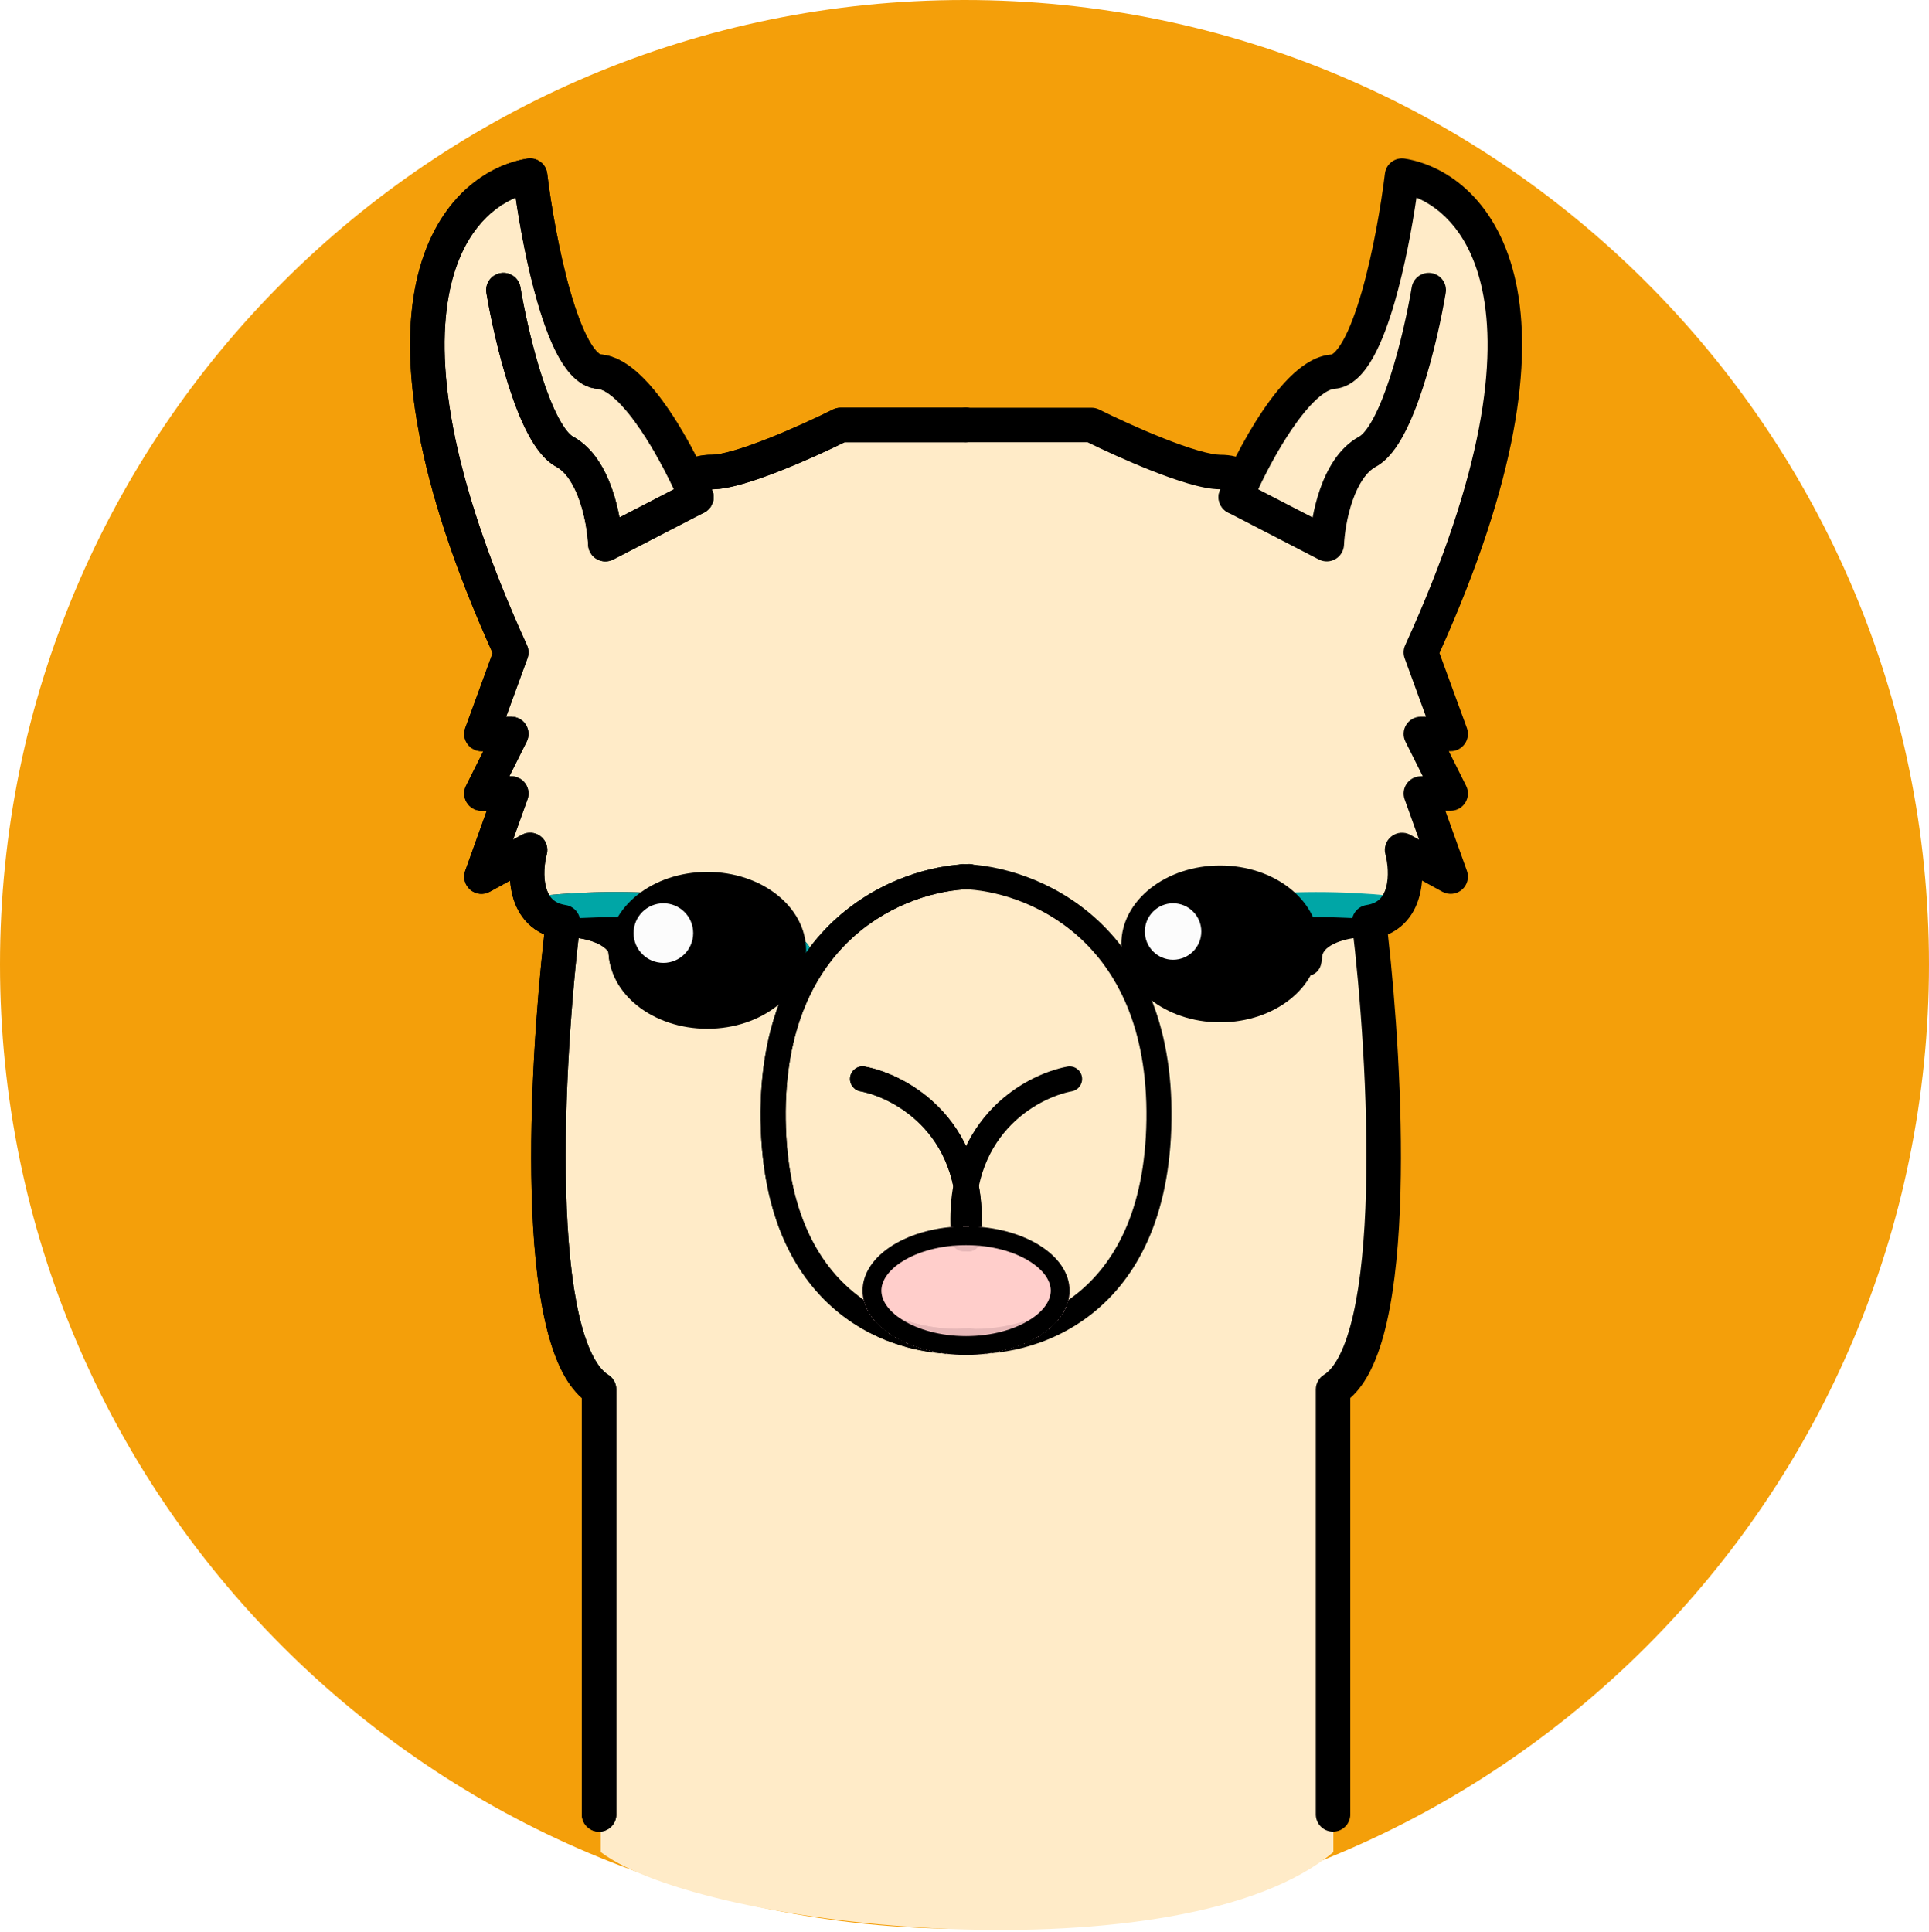 <svg width="615" height="616" viewBox="0 0 615 616" fill="none" xmlns="http://www.w3.org/2000/svg">
<path d="M615 307.5C615 477.328 477.328 615 307.5 615C137.672 615 0 477.328 0 307.5C0 137.672 137.672 0 307.5 0C477.328 0 615 137.672 615 307.5Z" fill="#F49F0A"/>
<path d="M191.512 450.069V590.5C225 615.701 377.5 630.701 425.104 590.5V450.069C442.673 439.938 442.074 342.512 439.578 295.065L456.549 276.323L453.055 263.153L461.54 236.305L453.055 209.965C501.37 96.093 468.528 61.208 446.067 58L431.093 113.214C416.718 113.214 399.482 141.581 392.66 155.764L348.737 137.528H267.879L220.961 155.764C218.565 141.986 196.004 121.656 185.023 113.214L164.559 58C114.647 64.889 143.762 162.18 164.559 209.965L157.072 236.305V255.554L164.559 278.856L179.034 302.157C169.052 395.362 183.193 439.601 191.512 450.069Z" fill="#FFEBC8"/>
<path fill-rule="evenodd" clip-rule="evenodd" d="M271.07 343.259C271.479 341.088 273.571 339.66 275.742 340.069C282.783 341.397 292.839 345.754 300.753 354.549C308.782 363.471 314.402 376.741 312.694 395.365C312.492 397.565 310.545 399.185 308.345 398.983C306.145 398.781 304.525 396.835 304.727 394.635C306.239 378.152 301.293 367.108 294.806 359.9C288.206 352.565 279.797 348.975 274.259 347.931C272.089 347.521 270.661 345.43 271.07 343.259Z" fill="black"/>
<path fill-rule="evenodd" clip-rule="evenodd" d="M207.927 288.274C208.86 289.276 209.216 290.685 208.871 292.01C207.863 295.872 206.292 301.351 204.883 305.012C204.528 305.934 204.152 306.825 203.766 307.579C203.478 308.14 202.878 309.274 201.896 310.056C201.372 310.474 200.019 311.355 198.19 310.939C196.388 310.529 195.543 309.177 195.245 308.59C194.671 307.46 194.556 306.111 194.506 305.222C194.422 303.701 193.394 302.272 190.864 300.998C188.371 299.743 185.276 299.132 183.225 298.991C181.215 298.852 179.623 297.241 179.507 295.23C179.391 293.219 180.788 291.436 182.768 291.068L204.268 287.068C205.614 286.817 206.995 287.272 207.927 288.274ZM198.206 296.333C198.511 296.599 198.809 296.879 199.095 297.174C199.204 296.821 199.312 296.465 199.419 296.107L198.206 296.333ZM196.461 304.259C196.461 304.258 196.465 304.251 196.475 304.238C196.465 304.252 196.461 304.259 196.461 304.259Z" fill="black"/>
<path fill-rule="evenodd" clip-rule="evenodd" d="M221.694 294.072C205.318 291.72 186.612 292.25 174.401 293.48C172.203 293.701 170.242 292.099 170.02 289.901C169.799 287.703 171.402 285.741 173.6 285.52C186.222 284.249 205.616 283.68 222.832 286.153C231.426 287.388 239.712 289.412 246.392 292.633C253.041 295.839 258.636 300.504 260.809 307.278C261.484 309.382 260.326 311.634 258.222 312.309C256.118 312.983 253.866 311.825 253.191 309.722C251.964 305.896 248.589 302.573 242.918 299.839C237.278 297.119 229.895 295.25 221.694 294.072Z" fill="black"/>
<path fill-rule="evenodd" clip-rule="evenodd" d="M159.597 87.075C162.593 86.575 165.427 88.6 165.926 91.596C167.145 98.908 169.563 110.204 172.819 120.225C174.45 125.246 176.237 129.777 178.107 133.278C180.098 137.005 181.724 138.678 182.62 139.164C189.26 142.76 193.024 149.853 195.17 156.016C196.222 159.037 196.983 162.116 197.512 164.974L219.474 153.615C222.172 152.219 225.491 153.275 226.886 155.973C228.282 158.671 227.226 161.99 224.528 163.385L195.528 178.385C193.86 179.247 191.868 179.2 190.244 178.259C188.62 177.318 187.588 175.614 187.506 173.739C187.358 170.34 186.584 164.808 184.782 159.634C182.911 154.263 180.342 150.44 177.381 148.836C173.477 146.721 170.579 142.532 168.404 138.46C166.108 134.16 164.089 128.953 162.357 123.624C158.888 112.946 156.357 101.092 155.076 93.404C154.576 90.408 156.6 87.574 159.597 87.075Z" fill="black"/>
<path fill-rule="evenodd" clip-rule="evenodd" d="M312.998 279.406C313.051 281.614 311.302 283.447 309.094 283.499C299.316 283.73 284.448 287.632 272.18 298.617C260.054 309.477 250.113 327.575 250.499 356.947C250.886 386.368 260.989 403.223 272.844 412.6C284.859 422.106 299.214 424.359 308.643 423.516C310.844 423.319 312.787 424.943 312.984 427.144C313.18 429.344 311.556 431.287 309.356 431.484C298.285 432.474 281.79 429.878 267.88 418.875C253.81 407.744 242.913 388.432 242.5 357.053C242.086 325.625 252.812 305.223 266.844 292.658C280.734 280.218 297.517 275.77 308.905 275.501C311.114 275.449 312.946 277.197 312.998 279.406Z" fill="black"/>
<path d="M231 303C231 311.284 222.717 318 212.5 318C202.283 318 194 311.284 194 303C194 294.716 202.283 288 212.5 288C222.717 288 231 294.716 231 303Z" fill="black"/>
<path d="M209 301.5C209 303.433 207.433 305 205.5 305C203.567 305 202 303.433 202 301.5C202 299.567 203.567 298 205.5 298C207.433 298 209 299.567 209 301.5Z" fill="#FCFCFC"/>
<path fill-rule="evenodd" clip-rule="evenodd" d="M408.073 288.274C407.14 289.276 406.784 290.685 407.129 292.01C408.137 295.872 409.708 301.351 411.117 305.012C411.472 305.934 411.848 306.825 412.234 307.579C412.522 308.14 413.122 309.274 414.104 310.056C414.628 310.474 415.981 311.355 417.81 310.939C419.612 310.529 420.457 309.177 420.755 308.59C421.329 307.46 421.444 306.111 421.494 305.222C421.578 303.701 422.606 302.272 425.136 300.998C427.629 299.743 430.724 299.132 432.775 298.991C434.785 298.852 436.377 297.241 436.493 295.23C436.609 293.219 435.212 291.436 433.232 291.068L411.732 287.068C410.386 286.817 409.005 287.272 408.073 288.274ZM417.794 296.333C417.489 296.599 417.191 296.879 416.905 297.174C416.796 296.821 416.688 296.465 416.581 296.107L417.794 296.333ZM419.539 304.259C419.539 304.258 419.535 304.251 419.525 304.238C419.535 304.252 419.539 304.259 419.539 304.259Z" fill="black"/>
<path fill-rule="evenodd" clip-rule="evenodd" d="M394.306 294.072C410.682 291.72 429.388 292.25 441.599 293.48C443.797 293.701 445.758 292.099 445.98 289.901C446.201 287.703 444.598 285.741 442.4 285.52C429.778 284.249 410.384 283.68 393.168 286.153C384.574 287.388 376.288 289.412 369.608 292.633C362.959 295.839 357.364 300.504 355.191 307.278C354.516 309.382 355.674 311.634 357.778 312.309C359.882 312.983 362.134 311.825 362.809 309.722C364.036 305.896 367.411 302.573 373.082 299.839C378.722 297.119 386.105 295.25 394.306 294.072Z" fill="#00A6A6"/>
<path fill-rule="evenodd" clip-rule="evenodd" d="M172.299 51.599C173.498 52.498 174.278 53.847 174.459 55.334C175.688 65.412 178.243 80.527 181.872 93.114C183.697 99.443 185.711 104.838 187.816 108.588C188.87 110.465 189.816 111.692 190.581 112.406C191.067 112.86 191.347 112.988 191.427 113.017C196.178 113.361 200.361 116.159 203.683 119.207C207.141 122.381 210.411 126.521 213.339 130.838C216.556 135.58 219.514 140.769 222 145.598C223.561 145.167 225.253 145 227 145C228.38 145 230.794 144.567 234.169 143.58C237.423 142.629 241.165 141.288 245.027 139.761C252.747 136.707 260.649 133.026 265.54 130.581C266.304 130.199 267.146 130 268 130H308C311.037 130 313.5 132.462 313.5 135.5C313.5 138.538 311.037 141 308 141H269.289C264.151 143.53 256.561 147.027 249.073 149.989C245.035 151.587 240.951 153.058 237.255 154.139C233.68 155.183 230.019 156 227 156C226.971 156 226.942 156 226.913 156C226.965 156.12 227.015 156.239 227.065 156.357C228.148 158.917 227.151 161.882 224.742 163.268C222.332 164.653 219.267 164.024 217.6 161.8C216.839 160.786 216.054 159.47 215.52 157.975C215.365 157.54 215.217 157.05 215.1 156.515C212.369 150.632 208.516 143.323 204.235 137.012C201.551 133.055 198.827 129.682 196.245 127.312C193.538 124.827 191.65 124.058 190.621 123.987C187.505 123.772 184.977 122.224 183.072 120.445C181.175 118.673 179.581 116.39 178.224 113.972C175.507 109.131 173.215 102.794 171.302 96.161C168.176 85.317 165.842 72.889 164.396 63.019C156.179 66.438 147.129 75.009 143.43 92.43C138.802 114.224 142.61 149.969 168.005 205.72C168.604 207.034 168.661 208.531 168.166 209.888L161.365 228.5H163C164.906 228.5 166.676 229.487 167.678 231.109C168.68 232.73 168.771 234.755 167.919 236.46L162.399 247.5H163C164.789 247.5 166.467 248.371 167.497 249.834C168.527 251.298 168.781 253.171 168.177 254.856L163.571 267.704L166.355 266.178C168.287 265.118 170.664 265.314 172.396 266.674C174.129 268.035 174.883 270.298 174.312 272.425C173.552 275.259 173.151 279.469 174.072 282.879C174.512 284.511 175.196 285.746 176.077 286.621C176.913 287.451 178.193 288.229 180.349 288.566C183.277 289.024 185.316 291.719 184.96 294.662C182.313 316.491 179.715 350.057 180.498 379.755C180.889 394.628 182.125 408.294 184.536 418.955C185.741 424.286 187.2 428.678 188.884 432.027C190.588 435.416 192.329 437.356 193.891 438.322C195.513 439.324 196.499 441.094 196.499 443V578.5C196.499 581.538 194.037 584 190.999 584C187.962 584 185.499 581.538 185.499 578.5V445.735C182.842 443.389 180.743 440.323 179.056 436.968C176.832 432.544 175.127 427.22 173.807 421.382C171.166 409.706 169.901 395.223 169.501 380.045C168.754 351.678 171.013 320.063 173.501 297.947C171.519 297.068 169.79 295.881 168.325 294.425C165.751 291.869 164.266 288.76 163.452 285.746C163.008 284.099 162.746 282.421 162.624 280.769L156.144 284.323C154.14 285.421 151.666 285.167 149.928 283.683C148.19 282.199 147.551 279.795 148.322 277.644L155.185 258.5H153.499C151.593 258.5 149.823 257.513 148.821 255.892C147.819 254.27 147.728 252.245 148.58 250.54L154.1 239.5H153.499C151.704 239.5 150.021 238.623 148.992 237.152C147.963 235.68 147.717 233.799 148.334 232.112L157.063 208.222C132.073 152.701 127.395 114.987 132.67 90.145C138.081 64.656 154.011 52.889 168.108 50.573C169.587 50.33 171.1 50.701 172.299 51.599ZM191.452 113.024C191.452 113.024 191.448 113.023 191.44 113.021C191.448 113.023 191.452 113.024 191.452 113.024Z" fill="black"/>
<path fill-rule="evenodd" clip-rule="evenodd" d="M344.932 343.259C344.523 341.088 342.431 339.66 340.26 340.069C333.219 341.397 323.163 345.754 315.249 354.549C307.22 363.471 301.6 376.741 303.308 395.365C303.51 397.565 305.457 399.185 307.657 398.983C309.857 398.781 311.477 396.835 311.275 394.635C309.763 378.152 314.709 367.108 321.195 359.9C327.796 352.565 336.205 348.975 341.743 347.931C343.913 347.521 345.341 345.43 344.932 343.259Z" fill="black"/>
<path fill-rule="evenodd" clip-rule="evenodd" d="M271.07 343.259C271.479 341.088 273.571 339.66 275.742 340.069C282.783 341.397 292.839 345.754 300.753 354.549C308.782 363.471 314.402 376.741 312.694 395.365C312.492 397.565 310.545 399.185 308.345 398.983C306.145 398.781 304.525 396.835 304.727 394.635C306.239 378.152 301.293 367.108 294.806 359.9C288.206 352.565 279.797 348.975 274.259 347.931C272.089 347.521 270.661 345.43 271.07 343.259Z" fill="black"/>
<path fill-rule="evenodd" clip-rule="evenodd" d="M207.927 288.274C208.86 289.276 209.216 290.685 208.871 292.01C207.863 295.872 206.292 301.351 204.883 305.012C204.528 305.934 204.152 306.825 203.766 307.579C203.478 308.14 202.878 309.274 201.896 310.056C201.372 310.474 200.019 311.355 198.19 310.939C196.388 310.529 195.543 309.177 195.245 308.59C194.671 307.46 194.556 306.111 194.506 305.222C194.422 303.701 193.394 302.272 190.864 300.998C188.371 299.743 185.276 299.132 183.225 298.991C181.215 298.852 179.623 297.241 179.507 295.23C179.391 293.219 180.788 291.436 182.768 291.068L204.268 287.068C205.614 286.817 206.995 287.272 207.927 288.274ZM198.206 296.333C198.511 296.599 198.809 296.879 199.095 297.174C199.204 296.821 199.312 296.465 199.419 296.107L198.206 296.333ZM196.461 304.259C196.461 304.258 196.465 304.251 196.475 304.238C196.465 304.252 196.461 304.259 196.461 304.259Z" fill="black"/>
<path fill-rule="evenodd" clip-rule="evenodd" d="M221.694 294.072C205.318 291.72 186.612 292.25 174.401 293.48C172.203 293.701 170.242 292.099 170.02 289.901C169.799 287.703 171.402 285.741 173.6 285.52C186.222 284.249 205.616 283.68 222.832 286.153C231.426 287.388 239.712 289.412 246.392 292.633C253.041 295.839 258.636 300.504 260.809 307.278C261.484 309.382 260.326 311.634 258.222 312.309C256.118 312.983 253.866 311.825 253.191 309.722C251.964 305.896 248.589 302.573 242.918 299.839C237.278 297.119 229.895 295.25 221.694 294.072Z" fill="#00A6A6"/>
<path fill-rule="evenodd" clip-rule="evenodd" d="M443.699 51.599C442.5 52.498 441.72 53.847 441.539 55.334C440.31 65.412 437.755 80.527 434.126 93.114C432.301 99.443 430.287 104.838 428.182 108.588C427.128 110.465 426.182 111.692 425.417 112.406C424.931 112.86 424.651 112.988 424.571 113.017C419.82 113.361 415.637 116.159 412.315 119.207C408.857 122.381 405.587 126.521 402.659 130.838C399.443 135.58 396.484 140.769 393.998 145.598C392.438 145.167 390.745 145 388.998 145C387.618 145 385.204 144.567 381.829 143.58C378.575 142.629 374.833 141.288 370.971 139.761C363.251 136.707 355.349 133.026 350.458 130.581C349.694 130.199 348.852 130 347.998 130H307.998C304.961 130 302.498 132.462 302.498 135.5C302.498 138.538 304.961 141 307.998 141H346.709C351.847 143.53 359.437 147.027 366.925 149.989C370.963 151.587 375.047 153.058 378.743 154.139C382.318 155.183 385.979 156 388.998 156C389.027 156 389.056 156 389.085 156C389.033 156.12 388.983 156.239 388.933 156.357C387.85 158.917 388.847 161.882 391.257 163.268C393.666 164.653 396.731 164.024 398.398 161.8C399.159 160.786 399.944 159.47 400.478 157.975C400.633 157.54 400.781 157.05 400.898 156.515C403.629 150.632 407.483 143.323 411.763 137.012C414.447 133.055 417.171 129.682 419.753 127.312C422.46 124.827 424.348 124.058 425.377 123.987C428.493 123.772 431.021 122.224 432.926 120.445C434.823 118.673 436.417 116.39 437.774 113.972C440.491 109.131 442.783 102.794 444.696 96.161C447.822 85.317 450.156 72.889 451.602 63.019C459.819 66.438 468.87 75.009 472.568 92.43C477.196 114.224 473.389 149.969 447.993 205.72C447.395 207.034 447.337 208.531 447.832 209.888L454.633 228.5H452.998C451.092 228.5 449.322 229.487 448.32 231.109C447.318 232.73 447.227 234.755 448.079 236.46L453.599 247.5H452.998C451.209 247.5 449.531 248.371 448.501 249.834C447.471 251.298 447.217 253.171 447.821 254.856L452.427 267.704L449.643 266.178C447.711 265.118 445.334 265.314 443.602 266.674C441.869 268.035 441.115 270.298 441.686 272.425C442.447 275.259 442.847 279.469 441.926 282.879C441.486 284.511 440.802 285.746 439.921 286.621C439.085 287.451 437.805 288.229 435.65 288.566C432.721 289.024 430.682 291.719 431.039 294.662C433.685 316.491 436.283 350.057 435.5 379.755C435.109 394.628 433.873 408.294 431.462 418.955C430.257 424.286 428.798 428.678 427.114 432.027C425.41 435.416 423.669 437.356 422.107 438.322C420.485 439.324 419.499 441.094 419.499 443V578.5C419.499 581.538 421.961 584 424.999 584C428.036 584 430.499 581.538 430.499 578.5V445.735C433.156 443.389 435.256 440.323 436.942 436.968C439.166 432.544 440.871 427.22 442.191 421.382C444.832 409.706 446.097 395.223 446.497 380.045C447.244 351.678 444.986 320.063 442.497 297.947C444.479 297.068 446.208 295.881 447.673 294.425C450.247 291.869 451.732 288.76 452.546 285.746C452.99 284.099 453.252 282.421 453.374 280.769L459.854 284.323C461.858 285.421 464.332 285.167 466.07 283.683C467.808 282.199 468.447 279.795 467.676 277.644L460.813 258.5H462.499C464.405 258.5 466.175 257.513 467.177 255.892C468.179 254.27 468.27 252.245 467.418 250.54L461.898 239.5H462.499C464.294 239.5 465.977 238.623 467.006 237.152C468.035 235.68 468.281 233.799 467.665 232.112L458.935 208.222C483.925 152.701 488.603 114.987 483.328 90.145C477.917 64.656 461.987 52.889 447.89 50.573C446.412 50.33 444.898 50.701 443.699 51.599ZM424.546 113.024C424.546 113.024 424.55 113.023 424.558 113.021C424.55 113.023 424.546 113.024 424.546 113.024Z" fill="black"/>
<path fill-rule="evenodd" clip-rule="evenodd" d="M172.299 51.599C173.498 52.498 174.278 53.847 174.459 55.334C175.688 65.412 178.243 80.527 181.872 93.114C183.697 99.443 185.711 104.838 187.816 108.588C188.87 110.465 189.816 111.692 190.581 112.406C191.067 112.86 191.347 112.988 191.427 113.017C196.178 113.361 200.361 116.159 203.683 119.207C207.141 122.381 210.411 126.521 213.339 130.838C216.556 135.58 219.514 140.769 222 145.598C223.561 145.167 225.253 145 227 145C228.38 145 230.794 144.567 234.169 143.58C237.423 142.629 241.165 141.288 245.027 139.761C252.747 136.707 260.649 133.026 265.54 130.581C266.304 130.199 267.146 130 268 130H308C311.037 130 313.5 132.462 313.5 135.5C313.5 138.538 311.037 141 308 141H269.289C264.151 143.53 256.561 147.027 249.073 149.989C245.035 151.587 240.951 153.058 237.255 154.139C233.68 155.183 230.019 156 227 156C226.971 156 226.942 156 226.913 156C226.965 156.12 227.015 156.239 227.065 156.357C228.148 158.917 227.151 161.882 224.742 163.268C222.332 164.653 219.267 164.024 217.6 161.8C216.839 160.786 216.054 159.47 215.52 157.975C215.365 157.54 215.217 157.05 215.1 156.515C212.369 150.632 208.516 143.323 204.235 137.012C201.551 133.055 198.827 129.682 196.245 127.312C193.538 124.827 191.65 124.058 190.621 123.987C187.505 123.772 184.977 122.224 183.072 120.445C181.175 118.673 179.581 116.39 178.224 113.972C175.507 109.131 173.215 102.794 171.302 96.161C168.176 85.317 165.842 72.889 164.396 63.019C156.179 66.438 147.129 75.009 143.43 92.43C138.802 114.224 142.61 149.969 168.005 205.72C168.604 207.034 168.661 208.531 168.166 209.888L161.365 228.5H163C164.906 228.5 166.676 229.487 167.678 231.109C168.68 232.73 168.771 234.755 167.919 236.46L162.399 247.5H163C164.789 247.5 166.467 248.371 167.497 249.834C168.527 251.298 168.781 253.171 168.177 254.856L163.571 267.704L166.355 266.178C168.287 265.118 170.664 265.314 172.396 266.674C174.129 268.035 174.883 270.298 174.312 272.425C173.552 275.259 173.151 279.469 174.072 282.879C174.512 284.511 175.196 285.746 176.077 286.621C176.913 287.451 178.193 288.229 180.349 288.566C183.277 289.024 185.316 291.719 184.96 294.662C182.313 316.491 179.715 350.057 180.498 379.755C180.889 394.628 182.125 408.294 184.536 418.955C185.741 424.286 187.2 428.678 188.884 432.027C190.588 435.416 192.329 437.356 193.891 438.322C195.513 439.324 196.499 441.094 196.499 443V578.5C196.499 581.538 194.037 584 190.999 584C187.962 584 185.499 581.538 185.499 578.5V445.735C182.842 443.389 180.743 440.323 179.056 436.968C176.832 432.544 175.127 427.22 173.807 421.382C171.166 409.706 169.901 395.223 169.501 380.045C168.754 351.678 171.013 320.063 173.501 297.947C171.519 297.068 169.79 295.881 168.325 294.425C165.751 291.869 164.266 288.76 163.452 285.746C163.008 284.099 162.746 282.421 162.624 280.769L156.144 284.323C154.14 285.421 151.666 285.167 149.928 283.683C148.19 282.199 147.551 279.795 148.322 277.644L155.185 258.5H153.499C151.593 258.5 149.823 257.513 148.821 255.892C147.819 254.27 147.728 252.245 148.58 250.54L154.1 239.5H153.499C151.704 239.5 150.021 238.623 148.992 237.152C147.963 235.68 147.717 233.799 148.334 232.112L157.063 208.222C132.073 152.701 127.395 114.987 132.67 90.145C138.081 64.656 154.011 52.889 168.108 50.573C169.587 50.33 171.1 50.701 172.299 51.599ZM191.452 113.024C191.452 113.024 191.448 113.023 191.44 113.021C191.448 113.023 191.452 113.024 191.452 113.024Z" fill="black"/>
<path fill-rule="evenodd" clip-rule="evenodd" d="M456.405 87.075C453.409 86.575 450.575 88.6 450.076 91.596C448.857 98.908 446.439 110.204 443.183 120.225C441.552 125.246 439.764 129.777 437.895 133.278C435.904 137.005 434.278 138.678 433.382 139.164C426.742 142.76 422.978 149.853 420.832 156.016C419.78 159.037 419.019 162.116 418.49 164.974L396.528 153.615C393.83 152.219 390.511 153.275 389.116 155.973C387.72 158.671 388.776 161.99 391.474 163.385L420.474 178.385C422.142 179.247 424.133 179.2 425.758 178.259C427.382 177.318 428.414 175.614 428.496 173.739C428.644 170.34 429.418 164.808 431.22 159.634C433.09 154.263 435.66 150.44 438.621 148.836C442.525 146.721 445.423 142.532 447.598 138.46C449.894 134.16 451.913 128.953 453.644 123.624C457.114 112.946 459.645 101.092 460.926 93.404C461.426 90.408 459.402 87.574 456.405 87.075Z" fill="black"/>
<path fill-rule="evenodd" clip-rule="evenodd" d="M159.597 87.075C162.593 86.575 165.427 88.6 165.926 91.596C167.145 98.908 169.563 110.204 172.819 120.225C174.45 125.246 176.237 129.777 178.107 133.278C180.098 137.005 181.724 138.678 182.62 139.164C189.26 142.76 193.024 149.853 195.17 156.016C196.222 159.037 196.983 162.116 197.512 164.974L219.474 153.615C222.172 152.219 225.491 153.275 226.886 155.973C228.282 158.671 227.226 161.99 224.528 163.385L195.528 178.385C193.86 179.247 191.868 179.2 190.244 178.259C188.62 177.318 187.588 175.614 187.506 173.739C187.358 170.34 186.584 164.808 184.782 159.634C182.911 154.263 180.342 150.44 177.381 148.836C173.477 146.721 170.579 142.532 168.404 138.46C166.108 134.16 164.089 128.953 162.357 123.624C158.888 112.946 156.357 101.092 155.076 93.404C154.576 90.408 156.6 87.574 159.597 87.075Z" fill="black"/>
<path fill-rule="evenodd" clip-rule="evenodd" d="M303.002 279.406C302.949 281.614 304.698 283.447 306.906 283.499C316.684 283.73 331.552 287.632 343.82 298.617C355.946 309.477 365.887 327.575 365.501 356.947C365.114 386.368 355.011 403.223 343.156 412.6C331.141 422.106 316.786 424.359 307.357 423.516C305.156 423.319 303.213 424.943 303.016 427.144C302.82 429.344 304.444 431.287 306.644 431.484C317.715 432.474 334.21 429.878 348.12 418.875C362.19 407.744 373.087 388.432 373.5 357.053C373.914 325.625 363.188 305.223 349.156 292.658C335.266 280.218 318.483 275.77 307.095 275.501C304.886 275.449 303.054 277.197 303.002 279.406Z" fill="black"/>
<path fill-rule="evenodd" clip-rule="evenodd" d="M312.998 279.406C313.051 281.614 311.302 283.447 309.094 283.499C299.316 283.73 284.448 287.632 272.18 298.617C260.054 309.477 250.113 327.575 250.499 356.947C250.886 386.368 260.989 403.223 272.844 412.6C284.859 422.106 299.214 424.359 308.643 423.516C310.844 423.319 312.787 424.943 312.984 427.144C313.18 429.344 311.556 431.287 309.356 431.484C298.285 432.474 281.79 429.878 267.88 418.875C253.81 407.744 242.913 388.432 242.5 357.053C242.086 325.625 252.812 305.223 266.844 292.658C280.734 280.218 297.517 275.77 308.905 275.501C311.114 275.449 312.946 277.197 312.998 279.406Z" fill="black"/>
<path d="M246 303C246 314.598 234.359 324 220 324C205.641 324 194 314.598 194 303C194 291.402 205.641 282 220 282C234.359 282 246 291.402 246 303Z" fill="black"/>
<path d="M218 301C218 305.418 214.418 309 210 309C205.582 309 202 305.418 202 301C202 296.582 205.582 293 210 293C214.418 293 218 296.582 218 301Z" fill="#FCFCFC"/>
<path d="M257 303C257 316.807 242.897 328 225.5 328C208.103 328 194 316.807 194 303C194 289.193 208.103 278 225.5 278C242.897 278 257 289.193 257 303Z" fill="black"/>
<path d="M221 297.5C221 302.747 216.747 307 211.5 307C206.253 307 202 302.747 202 297.5C202 292.253 206.253 288 211.5 288C216.747 288 221 292.253 221 297.5Z" fill="#FCFCFC"/>
<path d="M420.5 300.954C420.5 314.761 406.397 325.954 389 325.954C371.603 325.954 357.5 314.761 357.5 300.954C357.5 287.147 371.603 275.954 389 275.954C406.397 275.954 420.5 287.147 420.5 300.954Z" fill="black"/>
<path d="M383 297C383 301.971 378.971 306 374 306C369.029 306 365 301.971 365 297C365 292.029 369.029 288 374 288C378.971 288 383 292.029 383 297Z" fill="#FCFCFC"/>
<g filter="url(#filter0_d_211_1151)">
<path d="M341 407.5C341 418.822 326.225 428 308 428C289.775 428 275 418.822 275 407.5C275 396.178 289.775 387 308 387C326.225 387 341 396.178 341 407.5Z" fill="#FFCBCB" fill-opacity="0.9" shape-rendering="crispEdges"/>
</g>
<g filter="url(#filter1_d_211_1151)">
<path fill-rule="evenodd" clip-rule="evenodd" d="M328.168 416.899C333.136 413.813 335 410.328 335 407.5C335 404.672 333.136 401.187 328.168 398.101C323.29 395.07 316.175 393 308 393C299.825 393 292.71 395.07 287.832 398.101C282.864 401.187 281 404.672 281 407.5C281 410.328 282.864 413.813 287.832 416.899C292.71 419.93 299.825 422 308 422C316.175 422 323.29 419.93 328.168 416.899ZM308 428C326.225 428 341 418.822 341 407.5C341 396.178 326.225 387 308 387C289.775 387 275 396.178 275 407.5C275 418.822 289.775 428 308 428Z" fill="black"/>
</g>
<defs>
<filter id="filter0_d_211_1151" x="271" y="387" width="74" height="49" filterUnits="userSpaceOnUse" color-interpolation-filters="sRGB">
<feFlood flood-opacity="0" result="BackgroundImageFix"/>
<feColorMatrix in="SourceAlpha" type="matrix" values="0 0 0 0 0 0 0 0 0 0 0 0 0 0 0 0 0 0 127 0" result="hardAlpha"/>
<feOffset dy="4"/>
<feGaussianBlur stdDeviation="2"/>
<feComposite in2="hardAlpha" operator="out"/>
<feColorMatrix type="matrix" values="0 0 0 0 0 0 0 0 0 0 0 0 0 0 0 0 0 0 0.25 0"/>
<feBlend mode="normal" in2="BackgroundImageFix" result="effect1_dropShadow_211_1151"/>
<feBlend mode="normal" in="SourceGraphic" in2="effect1_dropShadow_211_1151" result="shape"/>
</filter>
<filter id="filter1_d_211_1151" x="271" y="387" width="74" height="49" filterUnits="userSpaceOnUse" color-interpolation-filters="sRGB">
<feFlood flood-opacity="0" result="BackgroundImageFix"/>
<feColorMatrix in="SourceAlpha" type="matrix" values="0 0 0 0 0 0 0 0 0 0 0 0 0 0 0 0 0 0 127 0" result="hardAlpha"/>
<feOffset dy="4"/>
<feGaussianBlur stdDeviation="2"/>
<feComposite in2="hardAlpha" operator="out"/>
<feColorMatrix type="matrix" values="0 0 0 0 0 0 0 0 0 0 0 0 0 0 0 0 0 0 0.25 0"/>
<feBlend mode="normal" in2="BackgroundImageFix" result="effect1_dropShadow_211_1151"/>
<feBlend mode="normal" in="SourceGraphic" in2="effect1_dropShadow_211_1151" result="shape"/>
</filter>
</defs>
</svg>
